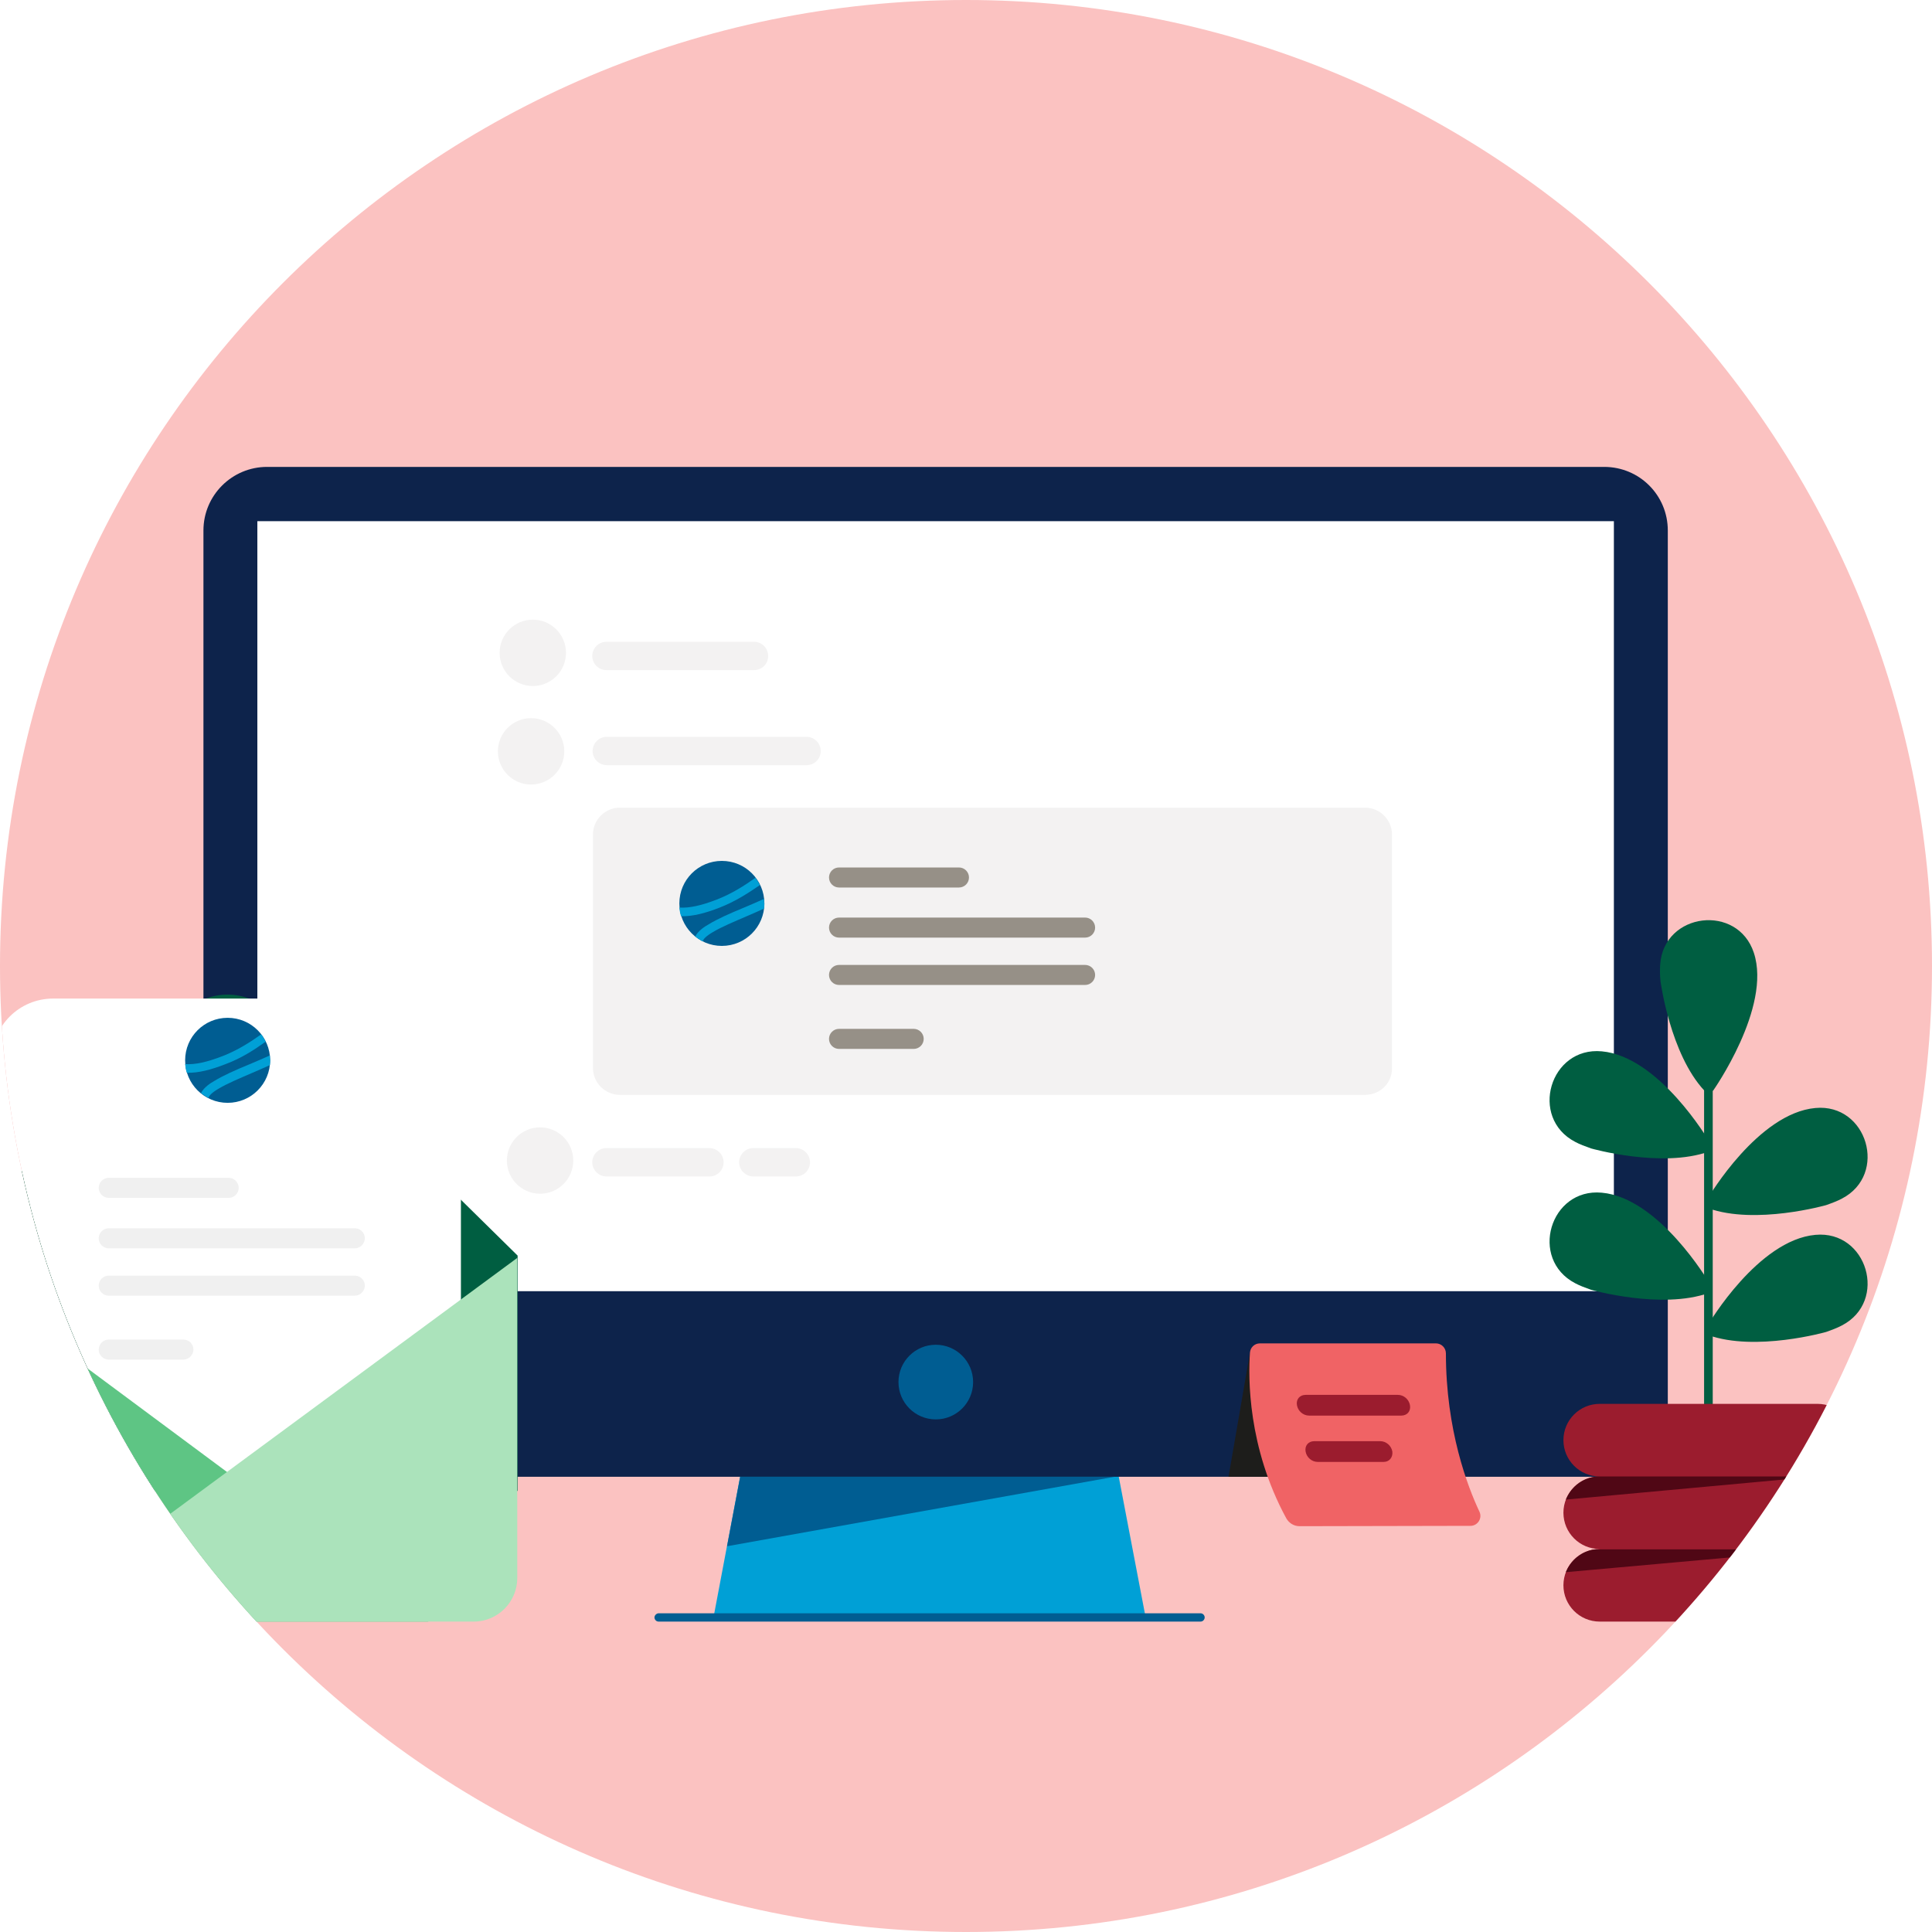<svg viewBox="0 0 120 120" fill="none" xmlns="http://www.w3.org/2000/svg"><g clip-path="url(#computer-letter-plant_svg__clip0)"><path d="M0 60C0 26.863 26.863 0 60 0V0C93.137 0 120 26.863 120 60V60C120 93.137 93.137 120 60 120V120C26.863 120 0 93.137 0 60V60Z" fill="#FBC2C1"/><path d="M71.154 100.441H44.321L46.232 90.33H69.222L71.154 100.441Z" fill="#00A0D6"/><path d="M99.64 91.725H16.586C14.397 91.725 12.636 89.965 12.636 87.775V32.95C12.636 30.76 14.418 29 16.586 29H99.64C101.83 29 103.59 30.76 103.59 32.95V87.797C103.59 89.965 101.83 91.725 99.64 91.725Z" fill="#0D234B"/><path d="M100.241 32.37H15.985V80.198H100.241V32.37Z" fill="white"/><path d="M69.222 91.725L45.158 96.04L45.974 91.725H69.222Z" fill="#005D92"/><path d="M74.567 100.72H40.908C40.758 100.72 40.65 100.591 40.65 100.462C40.65 100.333 40.779 100.204 40.908 100.204H74.567C74.718 100.204 74.825 100.333 74.825 100.462C74.825 100.591 74.718 100.72 74.567 100.72Z" fill="#005D92"/><path d="M58.124 88.162C59.404 88.162 60.442 87.124 60.442 85.843C60.442 84.563 59.404 83.525 58.124 83.525C56.844 83.525 55.806 84.563 55.806 85.843C55.806 87.124 56.844 88.162 58.124 88.162Z" fill="#005D92"/><path d="M32.15 92.605H-4V77.987L11.477 62.853C12.959 61.415 15.32 61.415 16.801 62.874L32.15 77.987V92.605Z" fill="#005E41"/><g filter="url(#computer-letter-plant_svg__filter0_d)"><path d="M28.629 93.7H-0.501V61.822C-0.501 59.719 1.195 58.023 3.299 58.023H24.829C26.933 58.023 28.629 59.719 28.629 61.822V93.7Z" fill="white"/></g><path d="M-4 77.987L26.611 100.72H-1.295C-2.798 100.72 -4 99.496 -4 98.015V77.987H-4Z" fill="#5EC584"/><path d="M32.15 78.115L1.495 100.72H29.423C30.926 100.72 32.128 99.496 32.128 98.015V78.115H32.15Z" fill="#ABE3BB"/><path d="M14.204 74.402H6.755C6.411 74.402 6.132 74.123 6.132 73.779C6.132 73.436 6.411 73.157 6.755 73.157H14.204C14.547 73.157 14.826 73.436 14.826 73.779C14.826 74.123 14.547 74.402 14.204 74.402Z" fill="#F0F0F0"/><path d="M22.039 77.536H6.755C6.411 77.536 6.132 77.257 6.132 76.913C6.132 76.57 6.411 76.291 6.755 76.291H22.039C22.382 76.291 22.661 76.57 22.661 76.913C22.661 77.235 22.382 77.536 22.039 77.536Z" fill="#F0F0F0"/><path d="M22.039 80.477H6.755C6.411 80.477 6.132 80.198 6.132 79.854C6.132 79.511 6.411 79.232 6.755 79.232H22.039C22.382 79.232 22.661 79.511 22.661 79.854C22.661 80.176 22.382 80.477 22.039 80.477Z" fill="#F0F0F0"/><path d="M11.391 84.448H6.755C6.411 84.448 6.132 84.169 6.132 83.826C6.132 83.482 6.411 83.203 6.755 83.203H11.391C11.735 83.203 12.014 83.482 12.014 83.826C12.014 84.148 11.735 84.448 11.391 84.448Z" fill="#F0F0F0"/><path d="M14.139 68.499C15.599 68.499 16.779 67.318 16.779 65.858C16.779 64.398 15.599 63.218 14.139 63.218C12.679 63.218 11.499 64.398 11.499 65.858C11.499 67.318 12.679 68.499 14.139 68.499Z" fill="#005D92"/><path d="M16.758 65.557C16.329 65.751 15.878 65.944 15.47 66.115C14.633 66.459 13.86 66.802 13.302 67.146C13.109 67.253 12.658 67.532 12.486 67.897C12.637 68.005 12.787 68.112 12.959 68.198C12.959 68.069 13.173 67.854 13.581 67.618C14.118 67.296 14.891 66.974 15.685 66.631C16.05 66.48 16.415 66.309 16.758 66.158C16.78 66.051 16.78 65.965 16.78 65.858C16.78 65.751 16.758 65.665 16.758 65.557Z" fill="#00A0D6"/><path d="M16.5 64.699C16.415 64.527 16.329 64.377 16.221 64.248C15.556 64.72 14.762 65.236 13.817 65.6C12.873 65.965 12.121 66.137 11.499 66.094C11.52 66.287 11.542 66.459 11.606 66.631C12.336 66.652 13.13 66.438 14.01 66.094C14.998 65.729 15.813 65.193 16.5 64.699Z" fill="#00A0D6"/><path d="M46.833 41.622H37.666C37.194 41.622 36.786 41.236 36.786 40.742C36.786 40.27 37.173 39.862 37.666 39.862H46.833C47.305 39.862 47.713 40.248 47.713 40.742C47.713 41.236 47.326 41.622 46.833 41.622Z" fill="#F3F2F2"/><path d="M50.096 47.525H37.688C37.216 47.525 36.808 47.139 36.808 46.645C36.808 46.173 37.194 45.765 37.688 45.765H50.096C50.568 45.765 50.976 46.151 50.976 46.645C50.976 47.139 50.589 47.525 50.096 47.525Z" fill="#F3F2F2"/><path d="M44.063 73.071H37.666C37.194 73.071 36.786 72.684 36.786 72.19C36.786 71.718 37.173 71.31 37.666 71.31H44.063C44.536 71.31 44.944 71.697 44.944 72.19C44.944 72.684 44.557 73.071 44.063 73.071Z" fill="#F3F2F2"/><path d="M49.43 73.071H46.79C46.318 73.071 45.91 72.684 45.91 72.19C45.91 71.718 46.296 71.31 46.79 71.31H49.43C49.902 71.31 50.31 71.697 50.31 72.19C50.31 72.684 49.924 73.071 49.43 73.071Z" fill="#F3F2F2"/><path d="M84.785 68.004H38.504C37.581 68.004 36.829 67.253 36.829 66.33V51.84C36.829 50.917 37.581 50.166 38.504 50.166H84.785C85.709 50.166 86.46 50.917 86.46 51.84V66.33C86.481 67.253 85.73 68.004 84.785 68.004Z" fill="#F3F2F2"/><path d="M59.562 55.125H52.114C51.77 55.125 51.491 54.846 51.491 54.502C51.491 54.159 51.77 53.88 52.114 53.88H59.562C59.906 53.88 60.185 54.159 60.185 54.502C60.185 54.846 59.906 55.125 59.562 55.125Z" fill="#969087"/><path d="M67.398 58.237H52.114C51.77 58.237 51.491 57.958 51.491 57.615C51.491 57.272 51.77 56.992 52.114 56.992H67.398C67.741 56.992 68.02 57.272 68.02 57.615C68.02 57.958 67.741 58.237 67.398 58.237Z" fill="#969087"/><path d="M67.398 61.178H52.114C51.77 61.178 51.491 60.899 51.491 60.556C51.491 60.212 51.77 59.933 52.114 59.933H67.398C67.741 59.933 68.02 60.212 68.02 60.556C68.02 60.899 67.741 61.178 67.398 61.178Z" fill="#969087"/><path d="M56.75 65.15H52.114C51.77 65.15 51.491 64.871 51.491 64.527C51.491 64.184 51.77 63.904 52.114 63.904H56.75C57.094 63.904 57.373 64.184 57.373 64.527C57.373 64.871 57.094 65.15 56.75 65.15Z" fill="#969087"/><path d="M32.987 48.728C34.125 48.728 35.048 47.805 35.048 46.667C35.048 45.529 34.125 44.606 32.987 44.606C31.849 44.606 30.926 45.529 30.926 46.667C30.926 47.805 31.849 48.728 32.987 48.728Z" fill="#F3F2F2"/><path d="M33.545 74.144C34.683 74.144 35.606 73.221 35.606 72.083C35.606 70.945 34.683 70.022 33.545 70.022C32.407 70.022 31.484 70.945 31.484 72.083C31.484 73.221 32.407 74.144 33.545 74.144Z" fill="#F3F2F2"/><path d="M33.094 42.61C34.232 42.61 35.155 41.687 35.155 40.549C35.155 39.411 34.232 38.488 33.094 38.488C31.956 38.488 31.033 39.411 31.033 40.549C31.033 41.687 31.956 42.61 33.094 42.61Z" fill="#F3F2F2"/><path d="M44.836 58.752C46.296 58.752 47.477 57.572 47.477 56.112C47.477 54.652 46.296 53.472 44.836 53.472C43.377 53.472 42.196 54.652 42.196 56.112C42.196 57.572 43.377 58.752 44.836 58.752Z" fill="#005D92"/><path d="M47.455 55.833C47.026 56.026 46.575 56.22 46.167 56.391C45.33 56.735 44.557 57.078 43.999 57.422C43.806 57.529 43.355 57.808 43.183 58.173C43.334 58.28 43.484 58.388 43.656 58.474C43.656 58.345 43.87 58.13 44.278 57.894C44.815 57.572 45.588 57.25 46.382 56.907C46.747 56.756 47.112 56.585 47.455 56.434C47.477 56.327 47.477 56.241 47.477 56.134C47.455 56.026 47.455 55.919 47.455 55.833Z" fill="#00A0D6"/><path d="M47.197 54.974C47.112 54.803 47.026 54.653 46.918 54.524C46.253 54.996 45.459 55.511 44.514 55.876C43.57 56.241 42.818 56.413 42.196 56.37C42.217 56.563 42.239 56.735 42.303 56.907C43.033 56.928 43.827 56.713 44.707 56.37C45.695 55.983 46.511 55.447 47.197 54.974Z" fill="#00A0D6"/><path d="M76.306 91.725L77.637 84.019L79.569 91.725H76.306Z" fill="#1D1D1B"/><path d="M77.637 84.019C77.53 85.543 77.487 89.879 79.891 94.301C80.063 94.602 80.363 94.795 80.728 94.795L91.333 94.773C91.783 94.773 92.084 94.301 91.891 93.893C91.161 92.348 89.808 88.827 89.808 84.061C89.808 83.718 89.529 83.439 89.186 83.439H78.26C77.916 83.439 77.659 83.697 77.637 84.019Z" fill="#F06365"/><path d="M87.039 87.925H81.308C80.943 87.925 80.621 87.646 80.556 87.281C80.492 86.916 80.728 86.638 81.093 86.638H86.825C87.19 86.638 87.512 86.916 87.576 87.281C87.64 87.646 87.404 87.925 87.039 87.925Z" fill="#9B1C2E"/><path d="M85.945 90.802H81.844C81.48 90.802 81.157 90.523 81.093 90.158C81.029 89.793 81.265 89.514 81.63 89.514H85.73C86.095 89.514 86.417 89.793 86.481 90.158C86.524 90.523 86.288 90.802 85.945 90.802Z" fill="#9B1C2E"/><path d="M106.381 66.18H105.844V87.732H106.381V66.18Z" fill="#005E41"/><path d="M106.123 82.237C106.123 82.237 109.193 77.021 112.756 76.699C115.976 76.398 117.286 80.82 114.409 82.323C114.13 82.473 113.787 82.602 113.422 82.731C113.422 82.731 109.043 83.976 106.102 82.924V82.237H106.123Z" fill="#005E41"/><path d="M106.123 74.359C106.123 74.359 109.193 69.142 112.756 68.82C115.976 68.52 117.286 72.942 114.409 74.445C114.13 74.595 113.787 74.724 113.422 74.853C113.422 74.853 109.043 76.098 106.102 75.046V74.359H106.123Z" fill="#005E41"/><path d="M106.123 79.618C106.123 79.618 103.054 74.402 99.49 74.08C96.27 73.779 94.961 78.201 97.837 79.704C98.116 79.854 98.46 79.983 98.825 80.112C98.825 80.112 103.204 81.357 106.145 80.305V79.618H106.123Z" fill="#005E41"/><path d="M106.123 70.838C106.123 70.838 103.054 65.622 99.49 65.3C96.27 64.999 94.961 69.422 97.837 70.924C98.116 71.075 98.46 71.203 98.825 71.332C98.825 71.332 103.204 72.577 106.145 71.525V70.838H106.123Z" fill="#005E41"/><path d="M106.402 67.747C106.402 67.747 110.052 62.574 108.935 59.182C107.926 56.112 103.354 56.67 103.118 59.89C103.096 60.212 103.096 60.577 103.139 60.964C103.139 60.964 103.74 65.472 105.866 67.747H106.402Z" fill="#005E41"/><path d="M115.139 93.958C115.139 92.713 114.13 91.704 112.885 91.704C114.13 91.704 115.139 90.695 115.139 89.45C115.139 88.205 114.13 87.196 112.885 87.196H99.361C98.116 87.196 97.107 88.205 97.107 89.45C97.107 90.695 98.116 91.704 99.361 91.704C98.116 91.704 97.107 92.713 97.107 93.958C97.107 95.203 98.116 96.212 99.361 96.212C98.116 96.212 97.107 97.221 97.107 98.466C97.107 99.711 98.116 100.72 99.361 100.72H112.885C114.13 100.72 115.139 99.711 115.139 98.466C115.139 97.221 114.13 96.212 112.885 96.212C114.13 96.212 115.139 95.203 115.139 93.958Z" fill="#9B1C2E"/><path d="M99.361 91.704C98.395 91.704 97.601 92.305 97.258 93.142L112.885 91.704H99.361Z" fill="#500715"/><path d="M113.057 96.233H99.061C98.245 96.341 97.558 96.899 97.258 97.65L113.057 96.233Z" fill="#500715"/></g><defs><filter id="computer-letter-plant_svg__filter0_d" x="-20.501" y="42.023" width="69.13" height="75.677" filterUnits="userSpaceOnUse" color-interpolation-filters="sRGB"><feFlood flood-opacity="0" result="BackgroundImageFix"/><feColorMatrix in="SourceAlpha" type="matrix" values="0 0 0 0 0 0 0 0 0 0 0 0 0 0 0 0 0 0 127 0"/><feOffset dy="4"/><feGaussianBlur stdDeviation="10"/><feColorMatrix type="matrix" values="0 0 0 0 0 0 0 0 0 0 0 0 0 0 0 0 0 0 0.08 0"/><feBlend mode="normal" in2="BackgroundImageFix" result="effect1_dropShadow"/><feBlend mode="normal" in="SourceGraphic" in2="effect1_dropShadow" result="shape"/></filter><clipPath id="computer-letter-plant_svg__clip0"><path d="M0 60C0 26.863 26.863 0 60 0V0C93.137 0 120 26.863 120 60V60C120 93.137 93.137 120 60 120V120C26.863 120 0 93.137 0 60V60Z" fill="white"/></clipPath></defs></svg>